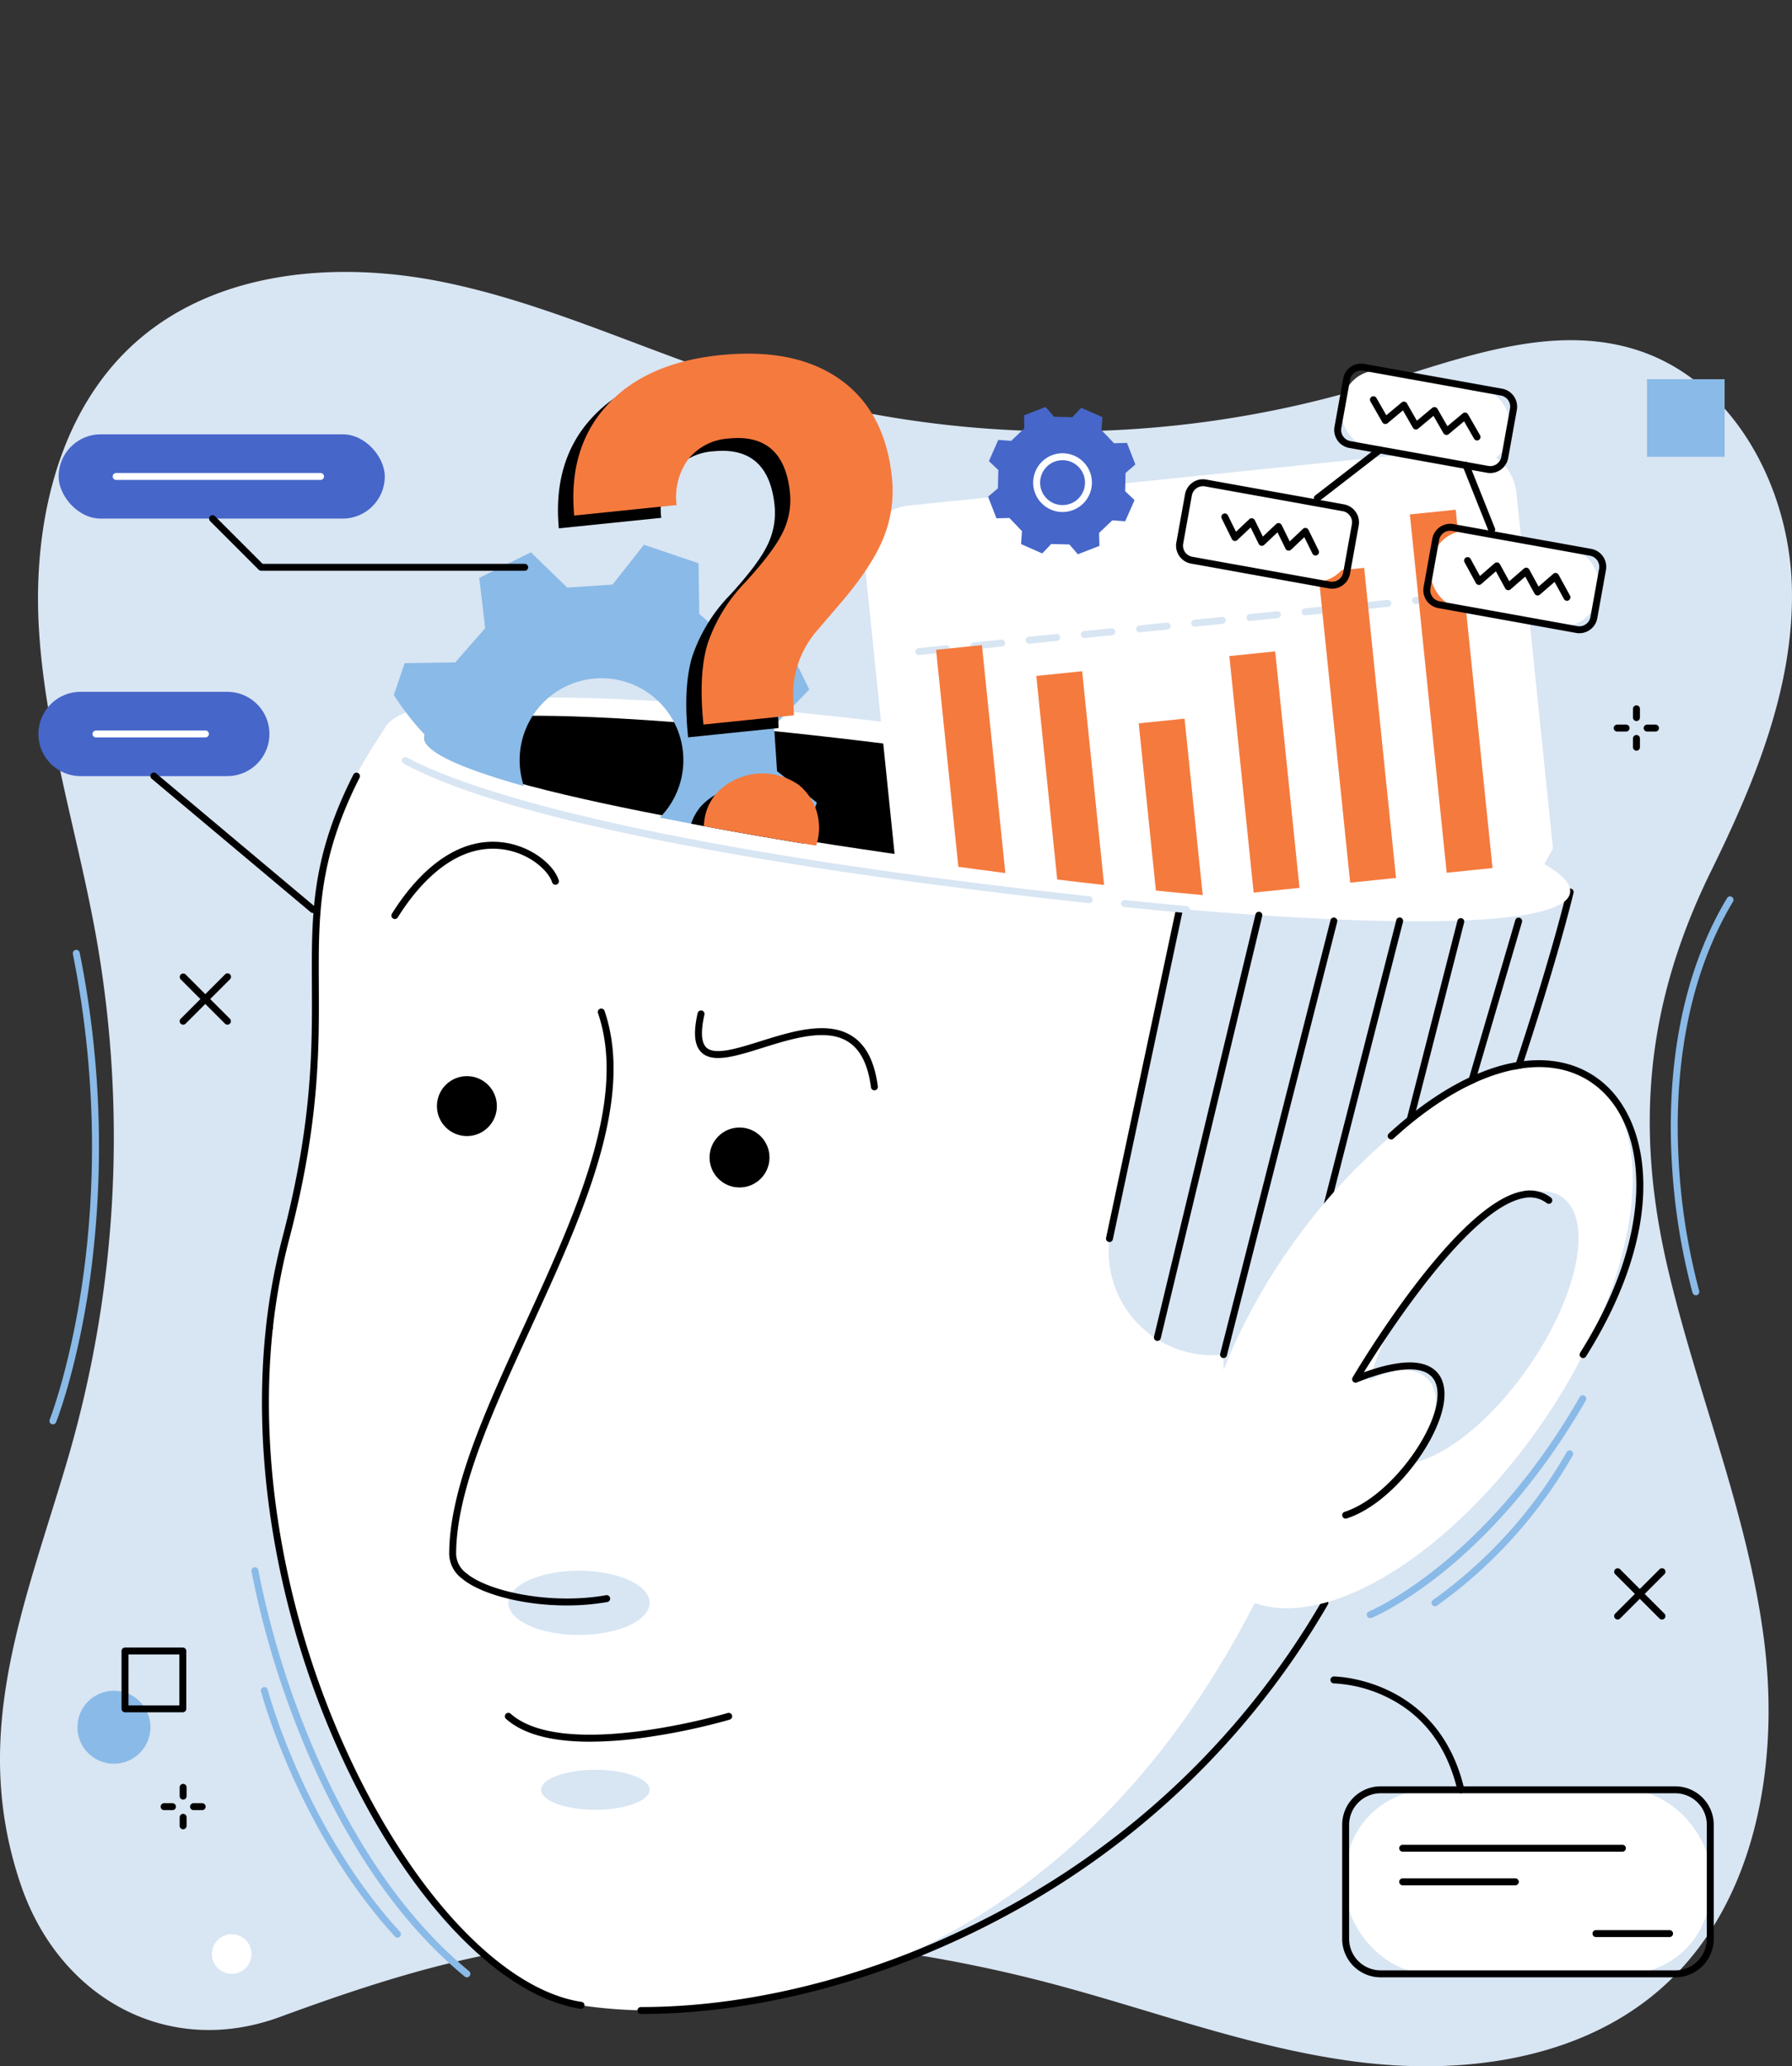 <svg xmlns="http://www.w3.org/2000/svg" xmlns:xlink="http://www.w3.org/1999/xlink" width="321.207" height="370.34" viewBox="0 0 321.207 370.34">
  <rect x="0" y="0" width="321.207" height="370.34" fill="#333333" stroke="none"/>
  <defs>
    <clipPath id="clip-path">
      <path id="Trazado_104120" data-name="Trazado 104120" d="M358.8,131.713C318.777,89.27,367.978-10.639,469.721.924c111.971,12.726,140.216,67.259,86.995,158.768C549.813,171.561,353.41,145.13,358.8,131.713Z" transform="translate(-344.891 0)" fill="none"/>
    </clipPath>
  </defs>
  <g id="Grupo_84053" data-name="Grupo 84053" transform="translate(-194.664 0)">
    <g id="Grupo_83304" data-name="Grupo 83304" transform="translate(194.664 48.738)">
      <path id="Trazado_104071" data-name="Trazado 104071" d="M328.841,416.164q-10.339-.446-20.69-.059c-23.426.875-41.764,6.351-63.316,14.264-20.214,7.423-39.5-3.481-46.39-23.542-9.323-27.16.581-50.048,8.311-76.291a205.429,205.429,0,0,0,5.124-93.869c-3.3-18.391-9.121-36.4-10.238-55.052s3.337-38.872,17.263-51.329c14.455-12.93,36.008-14.734,55.018-10.9s36.67,12.492,55.181,18.279a189.765,189.765,0,0,0,110.492.6c15.989-4.809,32.914-11.8,48.77-6.568,16.989,5.6,26.972,24.322,27.478,42.2s-6.59,35.055-14.483,51.109c-11.539,23.47-13.751,45.622-7.744,71.22,5.217,22.234,14.24,43.607,17.2,66.253s-1.434,48.062-18.688,63.025c-14.433,12.518-35.15,15.318-54.1,12.918s-36.989-9.34-55.47-14.185A255.265,255.265,0,0,0,328.841,416.164Z" transform="translate(-194.664 -117.607)" fill="#d8e5f3"/>
    </g>
    <g id="Grupo_83331" data-name="Grupo 83331" transform="translate(203.527 67.965)">
      <g id="Grupo_83305" data-name="Grupo 83305" transform="translate(5.015 235.065)">
        <circle id="Elipse_4123" data-name="Elipse 4123" cx="6.542" cy="6.542" r="6.542" fill="#8abae7"/>
      </g>
      <g id="Grupo_83306" data-name="Grupo 83306" transform="translate(36.207 212.93)">
        <path id="Trazado_104072" data-name="Trazado 104072" d="M342.04,751.311a.615.615,0,0,1-.394-.142c-15.536-12.774-25.1-31.846-30.387-45.6a159.118,159.118,0,0,1-7.829-27.035.621.621,0,1,1,1.225-.209,157.834,157.834,0,0,0,7.774,26.823c5.233,13.6,14.687,32.46,30.006,45.057a.621.621,0,0,1-.4,1.1Z" transform="translate(-303.42 -677.812)" fill="#8abae7"/>
      </g>
      <g id="Grupo_83307" data-name="Grupo 83307" transform="translate(37.913 234.443)">
        <path id="Trazado_104073" data-name="Trazado 104073" d="M332.013,774.6a.617.617,0,0,1-.459-.2c-17.338-18.963-23.933-43.647-24-43.894a.622.622,0,1,1,1.2-.315c.064.245,6.587,24.641,23.712,43.371a.622.622,0,0,1-.459,1.041Z" transform="translate(-307.537 -729.723)" fill="#8abae7"/>
      </g>
      <g id="Grupo_83308" data-name="Grupo 83308" transform="translate(236.129 182.084)">
        <path id="Trazado_104074" data-name="Trazado 104074" d="M786.46,643.354a.622.622,0,0,1-.233-1.2c.2-.083,20.675-8.648,37.8-38.464a.622.622,0,0,1,1.078.619c-9.064,15.778-19.006,25.531-25.75,30.934-7.333,5.874-12.451,7.977-12.665,8.063A.619.619,0,0,1,786.46,643.354Z" transform="translate(-785.839 -603.38)" fill="#8abae7"/>
      </g>
      <g id="Grupo_83309" data-name="Grupo 83309" transform="translate(247.735 191.996)">
        <path id="Trazado_104075" data-name="Trazado 104075" d="M814.467,655.23a.621.621,0,0,1-.337-1.144,83.692,83.692,0,0,0,23.93-26.477.622.622,0,1,1,1.079.618,84.987,84.987,0,0,1-24.335,26.9A.62.62,0,0,1,814.467,655.23Z" transform="translate(-813.845 -627.297)" fill="#8abae7"/>
      </g>
      <g id="Grupo_83310" data-name="Grupo 83310" transform="translate(0 102.253)">
        <path id="Trazado_104076" data-name="Trazado 104076" d="M216.672,495.808a.614.614,0,0,1-.231-.045.622.622,0,0,1-.346-.808c.139-.347,13.767-35.212,4.151-83.467a.622.622,0,0,1,1.219-.243,176.213,176.213,0,0,1,1.576,60.507c-2.252,14.728-5.757,23.578-5.792,23.666A.623.623,0,0,1,216.672,495.808Z" transform="translate(-216.051 -410.745)" fill="#8abae7"/>
      </g>
      <g id="Grupo_83311" data-name="Grupo 83311" transform="translate(290.622 92.67)">
        <path id="Trazado_104077" data-name="Trazado 104077" d="M921.824,459.131a.622.622,0,0,1-.6-.444,114.6,114.6,0,0,1-3.742-23.965c-.668-12.673.515-31.08,9.945-46.8a.622.622,0,0,1,1.066.639c-9.269,15.451-10.429,33.6-9.77,46.1a113.225,113.225,0,0,0,3.692,23.675.622.622,0,0,1-.6.8Z" transform="translate(-917.332 -387.619)" fill="#8abae7"/>
      </g>
      <g id="Grupo_83314" data-name="Grupo 83314" transform="translate(280.47 213.117)">
        <g id="Grupo_83312" data-name="Grupo 83312">
          <path id="Trazado_104078" data-name="Trazado 104078" d="M901.4,687.448a.621.621,0,0,1-.44-.182l-7.941-7.942a.621.621,0,0,1,.879-.879l7.942,7.942a.622.622,0,0,1-.44,1.061Z" transform="translate(-892.836 -678.262)"/>
        </g>
        <g id="Grupo_83313" data-name="Grupo 83313">
          <path id="Trazado_104079" data-name="Trazado 104079" d="M893.457,687.448a.622.622,0,0,1-.439-1.061l7.941-7.942a.622.622,0,1,1,.88.879l-7.942,7.942A.62.62,0,0,1,893.457,687.448Z" transform="translate(-892.836 -678.262)"/>
        </g>
      </g>
      <g id="Grupo_83317" data-name="Grupo 83317" transform="translate(23.344 106.503)">
        <g id="Grupo_83315" data-name="Grupo 83315">
          <path id="Trazado_104080" data-name="Trazado 104080" d="M280.944,430.183A.62.62,0,0,1,280.5,430l-7.942-7.942a.622.622,0,0,1,.879-.879l7.942,7.942a.621.621,0,0,1-.44,1.061Z" transform="translate(-272.38 -420.998)"/>
        </g>
        <g id="Grupo_83316" data-name="Grupo 83316">
          <path id="Trazado_104081" data-name="Trazado 104081" d="M273,430.183a.621.621,0,0,1-.44-1.061l7.942-7.942a.622.622,0,1,1,.879.879L273.442,430A.619.619,0,0,1,273,430.183Z" transform="translate(-272.38 -420.998)"/>
        </g>
      </g>
      <g id="Grupo_83322" data-name="Grupo 83322" transform="translate(280.414 58.476)">
        <g id="Grupo_83318" data-name="Grupo 83318" transform="translate(3.431)">
          <path id="Trazado_104082" data-name="Trazado 104082" d="M901.6,307.9a.621.621,0,0,1-.621-.622V305.73a.622.622,0,1,1,1.243,0v1.545A.621.621,0,0,1,901.6,307.9Z" transform="translate(-900.981 -305.108)"/>
        </g>
        <g id="Grupo_83319" data-name="Grupo 83319" transform="translate(3.431 5.318)">
          <path id="Trazado_104083" data-name="Trazado 104083" d="M901.6,320.729a.621.621,0,0,1-.621-.622v-1.545a.622.622,0,1,1,1.243,0v1.545A.621.621,0,0,1,901.6,320.729Z" transform="translate(-900.981 -317.941)"/>
        </g>
        <g id="Grupo_83320" data-name="Grupo 83320" transform="translate(5.318 3.432)">
          <path id="Trazado_104084" data-name="Trazado 104084" d="M907.7,314.632h-1.545a.622.622,0,0,1,0-1.243H907.7a.622.622,0,0,1,0,1.243Z" transform="translate(-905.534 -313.389)"/>
        </g>
        <g id="Grupo_83321" data-name="Grupo 83321" transform="translate(0 3.432)">
          <path id="Trazado_104085" data-name="Trazado 104085" d="M894.867,314.632h-1.545a.622.622,0,1,1,0-1.243h1.545a.622.622,0,1,1,0,1.243Z" transform="translate(-892.701 -313.389)"/>
        </g>
      </g>
      <g id="Grupo_83327" data-name="Grupo 83327" transform="translate(19.913 251.79)">
        <g id="Grupo_83323" data-name="Grupo 83323" transform="translate(3.431)">
          <path id="Trazado_104086" data-name="Trazado 104086" d="M273,774.371a.621.621,0,0,1-.622-.622V772.2a.622.622,0,1,1,1.243,0v1.544A.622.622,0,0,1,273,774.371Z" transform="translate(-272.381 -771.583)"/>
        </g>
        <g id="Grupo_83324" data-name="Grupo 83324" transform="translate(3.431 5.318)">
          <path id="Trazado_104087" data-name="Trazado 104087" d="M273,787.2a.622.622,0,0,1-.622-.622v-1.545a.622.622,0,0,1,1.243,0v1.545A.622.622,0,0,1,273,787.2Z" transform="translate(-272.381 -784.416)"/>
        </g>
        <g id="Grupo_83325" data-name="Grupo 83325" transform="translate(5.318 3.431)">
          <path id="Trazado_104088" data-name="Trazado 104088" d="M279.1,781.106h-1.544a.622.622,0,1,1,0-1.243H279.1a.622.622,0,0,1,0,1.243Z" transform="translate(-276.934 -779.863)"/>
        </g>
        <g id="Grupo_83326" data-name="Grupo 83326" transform="translate(0 3.431)">
          <path id="Trazado_104089" data-name="Trazado 104089" d="M266.268,781.106h-1.545a.622.622,0,0,1,0-1.243h1.545a.622.622,0,0,1,0,1.243Z" transform="translate(-264.101 -779.863)"/>
        </g>
      </g>
      <g id="Grupo_83328" data-name="Grupo 83328" transform="translate(27.645 277.224)">
        <circle id="Elipse_4124" data-name="Elipse 4124" cx="3.555" cy="3.555" r="3.555" transform="translate(0 5.028) rotate(-45)" fill="#fff"/>
      </g>
      <g id="Grupo_83329" data-name="Grupo 83329" transform="translate(286.354)">
        <rect id="Rectángulo_24270" data-name="Rectángulo 24270" width="13.913" height="13.913" fill="#8abae7"/>
      </g>
      <g id="Grupo_83330" data-name="Grupo 83330" transform="translate(12.923 227.324)">
        <path id="Trazado_104090" data-name="Trazado 104090" d="M258.217,724.148h-10.36a.622.622,0,0,1-.622-.622v-10.36a.622.622,0,0,1,.622-.622h10.36a.622.622,0,0,1,.622.622v10.36A.622.622,0,0,1,258.217,724.148Zm-9.739-1.243H257.6v-9.117h-9.117Z" transform="translate(-247.235 -712.544)"/>
      </g>
    </g>
    <g id="Grupo_83396" data-name="Grupo 83396" transform="translate(241.621 0)">
      <g id="Grupo_83362" data-name="Grupo 83362" transform="translate(0 125.006)">
        <g id="Grupo_83332" data-name="Grupo 83332" transform="translate(124.003 22.354)">
          <path id="Trazado_104091" data-name="Trazado 104091" d="M688.2,463.388l29.477-95.29L607.2,355.584S608.113,489.929,688.2,463.388Z" transform="translate(-607.197 -355.584)" fill="#d8e5f3"/>
        </g>
        <g id="Grupo_83361" data-name="Grupo 83361">
          <g id="Grupo_83333" data-name="Grupo 83333" transform="translate(0.441 5.705)">
            <path id="Trazado_104092" data-name="Trazado 104092" d="M330.5,315.41c-23.024,34.28-4.718,43.6-17.652,91.328C296.727,466.216,335.1,539.509,365.8,544.114s91.855-5.628,125.623-82.374c-10.842-4.125-10.473-34.257-10.473-34.257h0A18.6,18.6,0,0,1,460.775,405.1l13.53-63.288Z" transform="translate(-309.037 -315.41)" fill="#fff"/>
          </g>
          <g id="Grupo_83334" data-name="Grupo 83334" transform="translate(151.288 37.388)">
            <path id="Trazado_104093" data-name="Trazado 104093" d="M673.659,452.08a.609.609,0,0,1-.13-.014.622.622,0,0,1-.479-.737l12.538-58.975a.622.622,0,1,1,1.216.259l-12.537,58.975A.622.622,0,0,1,673.659,452.08Z" transform="translate(-673.037 -391.862)"/>
          </g>
          <g id="Grupo_83335" data-name="Grupo 83335" transform="translate(44.156 156.511)">
            <ellipse id="Elipse_4125" data-name="Elipse 4125" cx="12.663" cy="5.756" rx="12.663" ry="5.756" fill="#d8e5f3"/>
          </g>
          <g id="Grupo_83336" data-name="Grupo 83336" transform="translate(222.204 34.246)">
            <path id="Trazado_104094" data-name="Trazado 104094" d="M844.782,423.9a.635.635,0,0,1-.2-.034.622.622,0,0,1-.387-.789c8.457-24.727,11.613-38.18,11.644-38.313a.621.621,0,1,1,1.211.281c-.031.133-3.2,13.638-11.678,38.434A.622.622,0,0,1,844.782,423.9Z" transform="translate(-844.16 -384.281)"/>
          </g>
          <g id="Grupo_83337" data-name="Grupo 83337" transform="translate(67.326 161.645)">
            <path id="Trazado_104095" data-name="Trazado 104095" d="M471.055,766.015a.622.622,0,1,1,0-1.243c20.828,0,43.728-6.135,64.481-17.275a145.6,145.6,0,0,0,57.554-55.485.621.621,0,1,1,1.077.62,146.838,146.838,0,0,1-58.042,55.96C515.193,759.828,492.084,766.015,471.055,766.015Z" transform="translate(-470.433 -691.7)"/>
          </g>
          <g id="Grupo_83338" data-name="Grupo 83338" transform="translate(0 112.336)">
            <path id="Trazado_104096" data-name="Trazado 104096" d="M365.177,695.409a.629.629,0,0,1-.093-.007c-13.788-2.068-29.571-18.04-41.189-41.682-12.473-25.382-18.016-54.706-15.206-80.451a.622.622,0,0,1,1.236.135c-2.785,25.517,2.713,54.591,15.085,79.767,11.441,23.282,26.867,38.993,40.258,41a.622.622,0,0,1-.092,1.236Z" transform="translate(-307.973 -572.715)"/>
          </g>
          <g id="Grupo_83339" data-name="Grupo 83339" transform="translate(0.712 13.473)">
            <path id="Trazado_104097" data-name="Trazado 104097" d="M310.313,434.261a.638.638,0,0,1-.068,0,.621.621,0,0,1-.551-.685,110.542,110.542,0,0,1,2.931-16.015c5.417-20.646,5.352-33.758,5.3-45.326-.062-12.756-.112-22.831,7.44-37.735a.621.621,0,1,1,1.109.561c-7.415,14.636-7.367,24.579-7.305,37.167.058,11.645.122,24.843-5.336,45.647a109.384,109.384,0,0,0-2.9,15.835A.622.622,0,0,1,310.313,434.261Z" transform="translate(-309.691 -334.155)"/>
          </g>
          <g id="Grupo_83340" data-name="Grupo 83340" transform="translate(33.557 55.714)">
            <path id="Trazado_104098" data-name="Trazado 104098" d="M409.984,543.107c-8,0-15.5-2.109-18.716-4.8a5.658,5.658,0,0,1-2.32-4.364c0-11.68,6.549-25.958,13.484-41.073,9.107-19.853,18.525-40.382,13.177-55.958a.622.622,0,0,1,1.176-.4c5.51,16.046-4.013,36.8-13.222,56.88-6.876,14.989-13.371,29.147-13.371,40.555a4.482,4.482,0,0,0,1.875,3.411c3.9,3.265,15.136,5.673,25.023,3.908a.622.622,0,0,1,.218,1.224A41.843,41.843,0,0,1,409.984,543.107Z" transform="translate(-388.948 -436.083)"/>
          </g>
          <g id="Grupo_83341" data-name="Grupo 83341" transform="translate(23.197 25.863)">
            <path id="Trazado_104099" data-name="Trazado 104099" d="M364.568,377.9a.622.622,0,0,1-.527-.95c3.307-5.31,10.3-14.031,19.963-12.776,5.052.656,9.093,4.031,9.939,6.782a.622.622,0,0,1-1.189.366c-.639-2.077-4.091-5.288-8.911-5.915-8.974-1.164-15.6,7.143-18.747,12.2A.622.622,0,0,1,364.568,377.9Z" transform="translate(-363.947 -364.053)"/>
          </g>
          <g id="Grupo_83342" data-name="Grupo 83342" transform="translate(77.62 56.12)">
            <path id="Trazado_104100" data-name="Trazado 104100" d="M527.426,451.352a.622.622,0,0,1-.616-.54c-.538-4.077-1.873-6.743-4.08-8.152-3.914-2.5-10.008-.592-15.386,1.091-4.724,1.479-8.8,2.755-10.857.867-1.318-1.213-1.557-3.459-.75-7.069a.622.622,0,1,1,1.213.271c-.681,3.046-.554,5.026.378,5.883,1.525,1.4,5.469.168,9.644-1.139,5.636-1.763,12.024-3.762,16.426-.951,2.535,1.618,4.055,4.574,4.644,9.037a.622.622,0,0,1-.535.7A.606.606,0,0,1,527.426,451.352Z" transform="translate(-495.272 -437.062)"/>
          </g>
          <g id="Grupo_83343" data-name="Grupo 83343" transform="translate(80.227 77.079)">
            <circle id="Elipse_4126" data-name="Elipse 4126" cx="5.372" cy="5.372" r="5.372"/>
          </g>
          <g id="Grupo_83344" data-name="Grupo 83344" transform="translate(31.361 67.869)">
            <circle id="Elipse_4127" data-name="Elipse 4127" cx="5.372" cy="5.372" r="5.372"/>
          </g>
          <g id="Grupo_83345" data-name="Grupo 83345" transform="translate(21.703)">
            <path id="Trazado_104101" data-name="Trazado 104101" d="M360.539,307.348c7.684-18.444,213.866,12.279,212.587,29.163S352.864,325.767,360.539,307.348Z" transform="translate(-360.342 -301.643)" fill="#fff"/>
          </g>
          <g id="Grupo_83346" data-name="Grupo 83346" transform="translate(29.101 3.275)">
            <path id="Trazado_104102" data-name="Trazado 104102" d="M378.3,312.978c5.5-13.2,198.828,15.068,197.913,27.15S372.813,326.159,378.3,312.978Z" transform="translate(-378.195 -309.545)"/>
          </g>
          <g id="Grupo_83347" data-name="Grupo 83347" transform="translate(43.535 181.983)">
            <path id="Trazado_104103" data-name="Trazado 104103" d="M428.263,745.95c-6.917,0-11.954-1.366-15.03-4.088a.621.621,0,1,1,.823-.931c9.6,8.5,38.643-.043,38.935-.13a.622.622,0,0,1,.356,1.191,114.6,114.6,0,0,1-16.12,3.331A71.272,71.272,0,0,1,428.263,745.95Z" transform="translate(-413.023 -740.775)"/>
          </g>
          <g id="Grupo_83348" data-name="Grupo 83348" transform="translate(50.04 192.198)">
            <ellipse id="Elipse_4128" data-name="Elipse 4128" cx="9.721" cy="3.581" rx="9.721" ry="3.581" fill="#d8e5f3"/>
          </g>
          <g id="Grupo_83349" data-name="Grupo 83349" transform="translate(159.875 38.393)">
            <path id="Trazado_104104" data-name="Trazado 104104" d="M694.38,471.224a.612.612,0,0,1-.146-.017.622.622,0,0,1-.459-.749l18.192-75.695a.622.622,0,0,1,1.209.291l-18.192,75.694A.622.622,0,0,1,694.38,471.224Z" transform="translate(-693.757 -394.287)"/>
          </g>
          <g id="Grupo_83350" data-name="Grupo 83350" transform="translate(171.731 39.499)">
            <path id="Trazado_104105" data-name="Trazado 104105" d="M722.988,475.856a.621.621,0,0,1-.6-.775l19.761-77.656a.622.622,0,1,1,1.2.307l-19.761,77.656A.621.621,0,0,1,722.988,475.856Z" transform="translate(-722.365 -396.956)"/>
          </g>
          <g id="Grupo_83351" data-name="Grupo 83351" transform="translate(186.708 39.49)">
            <path id="Trazado_104106" data-name="Trazado 104106" d="M759.129,463.029a.622.622,0,0,1-.6-.776L775.109,397.4a.622.622,0,1,1,1.2.308L759.73,462.562A.622.622,0,0,1,759.129,463.029Z" transform="translate(-758.506 -396.934)"/>
          </g>
          <g id="Grupo_83352" data-name="Grupo 83352" transform="translate(197.694 39.499)">
            <path id="Trazado_104107" data-name="Trazado 104107" d="M785.637,463.042a.628.628,0,0,1-.155-.019.622.622,0,0,1-.448-.756l16.581-64.842a.622.622,0,0,1,1.2.308l-16.58,64.842A.622.622,0,0,1,785.637,463.042Z" transform="translate(-785.015 -396.956)"/>
          </g>
          <g id="Grupo_83353" data-name="Grupo 83353" transform="translate(205.609 39.49)">
            <path id="Trazado_104108" data-name="Trazado 104108" d="M804.737,463.029a.629.629,0,0,1-.175-.025.621.621,0,0,1-.421-.771l19.01-64.851a.622.622,0,1,1,1.193.349l-19.01,64.851A.622.622,0,0,1,804.737,463.029Z" transform="translate(-804.115 -396.935)"/>
          </g>
          <g id="Grupo_83354" data-name="Grupo 83354" transform="translate(152.082 53.081)">
            <ellipse id="Elipse_4129" data-name="Elipse 4129" cx="55.919" cy="27.525" rx="55.919" ry="27.525" transform="translate(0 91.846) rotate(-55.209)" fill="#fff"/>
          </g>
          <g id="Grupo_83355" data-name="Grupo 83355" transform="translate(190.287 82.451)">
            <ellipse id="Elipse_4130" data-name="Elipse 4130" cx="28.514" cy="12.425" rx="28.514" ry="12.425" transform="matrix(0.571, -0.821, 0.821, 0.571, 0, 46.834)" fill="#d8e5f3"/>
          </g>
          <g id="Grupo_83356" data-name="Grupo 83356" transform="translate(182.654 116.336)">
            <ellipse id="Elipse_4131" data-name="Elipse 4131" cx="14.487" cy="8.144" rx="14.487" ry="8.144" transform="translate(0 20.488) rotate(-45)" fill="#fff"/>
          </g>
          <g id="Grupo_83357" data-name="Grupo 83357" transform="translate(193.623 88.377)">
            <path id="Trazado_104109" data-name="Trazado 104109" d="M775.813,573.7a.622.622,0,0,1-.191-1.213c7.357-2.382,15.21-12.587,16.479-19.271.32-1.687.378-3.964-1.164-5.233-1.474-1.212-4.945-1.971-13.109,1.305a.621.621,0,0,1-.767-.892c.746-1.267,18.425-31.038,30.365-33.351a6.2,6.2,0,0,1,5.17,1.11.622.622,0,1,1-.758.986,4.942,4.942,0,0,0-4.175-.875c-9.9,1.917-24.738,24.978-28.592,31.216,6.091-2.2,10.345-2.36,12.655-.458,1.593,1.31,2.145,3.532,1.6,6.424C791.984,560.5,783.96,571.1,776,573.671A.621.621,0,0,1,775.813,573.7Z" transform="translate(-775.192 -514.901)"/>
          </g>
          <g id="Grupo_83358" data-name="Grupo 83358" transform="translate(201.777 65.014)">
            <path id="Trazado_104110" data-name="Trazado 104110" d="M829.894,511.91a.622.622,0,0,1-.526-.953c6.317-10.044,9.794-20.081,10.055-29.022.235-8.055-2.191-14.624-6.832-18.5-8.608-7.185-22.663-3.68-36.681,9.146a.622.622,0,0,1-.84-.917c7.478-6.842,15.081-11.206,21.987-12.621,6.415-1.314,12.061-.126,16.33,3.438,8.822,7.365,11.656,25.882-2.968,49.137A.621.621,0,0,1,829.894,511.91Z" transform="translate(-794.869 -458.525)"/>
          </g>
          <g id="Grupo_83359" data-name="Grupo 83359" transform="translate(153.965 36.302)">
            <path id="Trazado_104111" data-name="Trazado 104111" d="M691.241,391.571l-.055,0c-.042,0-4.259-.376-11.132-1.087a.622.622,0,0,1,.128-1.237c6.863.711,11.072,1.082,11.113,1.086a.622.622,0,0,1-.054,1.241Z" transform="translate(-679.496 -389.241)" fill="#d8e5f3"/>
          </g>
          <g id="Grupo_83360" data-name="Grupo 83360" transform="translate(25.074 10.676)">
            <path id="Trazado_104112" data-name="Trazado 104112" d="M491.667,353.6a.63.63,0,0,1-.068,0c-35.892-3.913-99.572-12.365-122.8-25.025a.622.622,0,1,1,.6-1.091c7.96,4.339,35.817,15.451,122.336,24.881a.622.622,0,0,1-.067,1.24Z" transform="translate(-368.478 -327.406)" fill="#d8e5f3"/>
          </g>
        </g>
      </g>
      <g id="Grupo_83380" data-name="Grupo 83380" transform="translate(15.3 0)">
        <g id="Grupo_83379" data-name="Grupo 83379" clip-path="url(#clip-path)">
          <g id="Grupo_83372" data-name="Grupo 83372" transform="translate(92.633 80.369)">
            <g id="Grupo_83363" data-name="Grupo 83363">
              <path id="Trazado_104113" data-name="Trazado 104113" d="M684.39,279.622,585.2,289.815a8.891,8.891,0,0,1-9.754-7.936l-6.983-67.952a8.891,8.891,0,0,1,7.936-9.754l99.188-10.193a8.892,8.892,0,0,1,9.754,7.936l6.983,67.951A8.892,8.892,0,0,1,684.39,279.622Z" transform="translate(-568.417 -193.933)" fill="#fff"/>
            </g>
            <g id="Grupo_83364" data-name="Grupo 83364" transform="translate(9.168 25.117)">
              <path id="Trazado_104114" data-name="Trazado 104114" d="M591.16,266.46a.622.622,0,0,1-.063-1.24l4.947-.509a.622.622,0,0,1,.127,1.237l-4.947.508A.568.568,0,0,1,591.16,266.46Zm9.894-1.017a.622.622,0,0,1-.062-1.24l4.947-.508a.622.622,0,1,1,.127,1.237l-4.947.509C601.1,265.443,601.075,265.444,601.053,265.444Zm9.894-1.017a.622.622,0,0,1-.063-1.24l4.947-.509a.622.622,0,0,1,.127,1.237l-4.947.508A.559.559,0,0,1,610.948,264.427Zm9.894-1.017a.622.622,0,0,1-.063-1.24l4.947-.508a.622.622,0,0,1,.127,1.237l-4.947.509C620.884,263.409,620.863,263.41,620.841,263.41Zm9.894-1.017a.622.622,0,0,1-.063-1.24l4.947-.508a.622.622,0,0,1,.127,1.237l-4.947.508A.57.57,0,0,1,630.735,262.393Zm9.894-1.017a.622.622,0,0,1-.062-1.24l4.947-.508a.622.622,0,0,1,.127,1.237l-4.947.508C640.672,261.375,640.65,261.377,640.629,261.377Zm9.894-1.017a.622.622,0,0,1-.063-1.24l4.947-.509a.622.622,0,0,1,.127,1.237l-4.947.508A.57.57,0,0,1,650.523,260.36Zm9.894-1.017a.622.622,0,0,1-.063-1.24l4.948-.509a.622.622,0,0,1,.127,1.237l-4.947.508A.572.572,0,0,1,660.417,259.343Zm9.894-1.017a.622.622,0,0,1-.063-1.24l4.947-.509a.622.622,0,0,1,.127,1.237l-4.947.508A.559.559,0,0,1,670.311,258.326Zm9.894-1.017a.622.622,0,0,1-.063-1.24l4.947-.509a.622.622,0,0,1,.127,1.237l-4.947.508C680.247,257.308,680.225,257.31,680.2,257.31Zm9.894-1.017a.622.622,0,0,1-.063-1.24l4.947-.509a.622.622,0,1,1,.127,1.237l-4.947.508A.561.561,0,0,1,690.1,256.293Z" transform="translate(-590.539 -254.541)" fill="#d8e5f3"/>
            </g>
            <g id="Grupo_83371" data-name="Grupo 83371" transform="translate(12.896 10.987)">
              <g id="Grupo_83365" data-name="Grupo 83365" transform="translate(0 24.264)">
                <rect id="Rectángulo_24271" data-name="Rectángulo 24271" width="8.261" height="49.104" transform="translate(0 0.845) rotate(-5.867)" fill="#f57a3e"/>
              </g>
              <g id="Grupo_83366" data-name="Grupo 83366" transform="translate(17.965 28.945)">
                <rect id="Rectángulo_24272" data-name="Rectángulo 24272" width="8.261" height="42.611" transform="translate(0 0.845) rotate(-5.867)" fill="#f57a3e"/>
              </g>
              <g id="Grupo_83367" data-name="Grupo 83367" transform="translate(36.323 37.444)">
                <rect id="Rectángulo_24273" data-name="Rectángulo 24273" width="8.261" height="32.279" transform="translate(0 0.845) rotate(-5.867)" fill="#f57a3e"/>
              </g>
              <g id="Grupo_83368" data-name="Grupo 83368" transform="translate(52.568 25.389)">
                <rect id="Rectángulo_24274" data-name="Rectángulo 24274" width="8.261" height="42.611" transform="translate(0 0.845) rotate(-5.867)" fill="#f57a3e"/>
              </g>
              <g id="Grupo_83369" data-name="Grupo 83369" transform="translate(68.513 10.418)">
                <rect id="Rectángulo_24275" data-name="Rectángulo 24275" width="8.261" height="55.873" transform="translate(0 0.845) rotate(-5.867)" fill="#f57a3e"/>
              </g>
              <g id="Grupo_83370" data-name="Grupo 83370" transform="translate(84.926 0)">
                <rect id="Rectángulo_24276" data-name="Rectángulo 24276" width="8.261" height="64.559" transform="translate(0 0.845) rotate(-5.867)" fill="#f57a3e"/>
              </g>
            </g>
          </g>
          <g id="Grupo_83373" data-name="Grupo 83373" transform="translate(6.963 97.639)">
            <path id="Trazado_104115" data-name="Trazado 104115" d="M431.758,276.185c-.216-3.24-.325-4.877-.541-8.118l6.322-6.52-4.578-9.258-9.019,1.065L417.819,248l-.141-9.081-9.783-3.309-5.624,7.131-8.118.541-6.521-6.321-9.257,4.578,1.065,9.019-5.358,6.123-9.081.141-3.309,9.783,7.131,5.624c.216,3.24.325,4.877.541,8.118l-6.322,6.521,4.578,9.257,9.019-1.065,6.123,5.358.14,9.081,9.783,3.309,5.624-7.131,8.118-.541,6.521,6.321,9.257-4.578-1.065-9.019,5.358-6.123,9.081-.141,3.309-9.783Zm-31.467,12.694A14.674,14.674,0,1,1,414.964,274.2,14.674,14.674,0,0,1,400.291,288.878Z" transform="translate(-361.693 -235.607)" fill="#8abae7"/>
          </g>
          <g id="Grupo_83374" data-name="Grupo 83374" transform="translate(37.757 65.677)">
            <path id="Trazado_104116" data-name="Trazado 104116" d="M459.328,224.959q-.912-8.872.7-14.355a29.139,29.139,0,0,1,6.818-11.172q5.206-5.69,6.776-9.088a13.11,13.11,0,0,0,1.205-6.95q-1.1-10.717-10.979-9.7a10.054,10.054,0,0,0-7.206,3.659,11.4,11.4,0,0,0-2.126,8.266L436.155,187.5q-1.118-12.117,5.872-19.753t20.286-9q13.422-1.379,21.5,4.356t9.293,17.587a22.464,22.464,0,0,1-1.36,10.419q-1.916,5.032-7.33,11.481L479.787,208a17.476,17.476,0,0,0-4.394,11.4l.144,3.892Zm.158,19.6a9.262,9.262,0,0,1,2.164-7.27,11.341,11.341,0,0,1,14.753-1.516,9.895,9.895,0,0,1,1.487,13.846,11.616,11.616,0,0,1-14.879,1.529A9.188,9.188,0,0,1,459.486,244.555Z" transform="translate(-436.001 -158.481)"/>
          </g>
          <g id="Grupo_83375" data-name="Grupo 83375" transform="translate(40.511 63.382)">
            <path id="Trazado_104117" data-name="Trazado 104117" d="M465.973,219.422q-.913-8.872.7-14.354a29.135,29.135,0,0,1,6.818-11.172q5.205-5.69,6.776-9.088a13.112,13.112,0,0,0,1.205-6.951q-1.1-10.717-10.979-9.7a10.055,10.055,0,0,0-7.206,3.66,11.4,11.4,0,0,0-2.126,8.266L442.8,181.966q-1.118-12.118,5.872-19.753t20.286-9q13.422-1.379,21.5,4.356t9.293,17.587a22.461,22.461,0,0,1-1.36,10.419q-1.916,5.032-7.33,11.481l-4.627,5.408a17.477,17.477,0,0,0-4.394,11.4l.144,3.893Zm.158,19.6a9.263,9.263,0,0,1,2.164-7.27,11.341,11.341,0,0,1,14.753-1.516,9.9,9.9,0,0,1,1.486,13.846,11.615,11.615,0,0,1-14.879,1.529A9.188,9.188,0,0,1,466.131,239.018Z" transform="translate(-442.646 -152.944)" fill="#f57a3e"/>
          </g>
          <g id="Grupo_83378" data-name="Grupo 83378" transform="translate(114.863 72.938)">
            <g id="Grupo_83376" data-name="Grupo 83376">
              <path id="Trazado_104118" data-name="Trazado 104118" d="M648.45,186.316l-1.759,1.515c-.03,1.3-.045,1.964-.076,3.269l1.686,1.6-1.678,3.8-2.314-.173-2.365,2.258.064,2.32-3.871,1.5-1.514-1.758-3.269-.076-1.6,1.686-3.8-1.678.172-2.314-2.258-2.366-2.32.064-1.5-3.871,1.758-1.515c.031-1.3.046-1.964.077-3.269l-1.686-1.6,1.678-3.8,2.314.172,2.365-2.257-.064-2.32,3.871-1.5,1.514,1.759,3.269.076,1.595-1.686,3.8,1.678-.172,2.314,2.257,2.365,2.32-.064Z" transform="translate(-622.059 -176.003)" fill="#4666c9"/>
            </g>
            <g id="Grupo_83377" data-name="Grupo 83377" transform="translate(8.07 8.3)">
              <path id="Trazado_104119" data-name="Trazado 104119" d="M646.8,206.562a5.265,5.265,0,1,1,5.265-5.265A5.271,5.271,0,0,1,646.8,206.562Zm0-9.287a4.022,4.022,0,1,0,4.022,4.021A4.026,4.026,0,0,0,646.8,197.275Z" transform="translate(-641.532 -196.032)" fill="#fff"/>
            </g>
          </g>
        </g>
      </g>
      <g id="Grupo_83395" data-name="Grupo 83395" transform="translate(163.847 65.17)">
        <g id="Grupo_83381" data-name="Grupo 83381" transform="translate(0 20.73)">
          <rect id="Rectángulo_24277" data-name="Rectángulo 24277" width="30.381" height="14.06" rx="6.381" transform="translate(2.687 0.196) rotate(10.207)" fill="#fff"/>
          <path id="Trazado_104121" data-name="Trazado 104121" d="M731.311,226.893a3.306,3.306,0,0,1-.586-.053l-24.695-4.447a3.265,3.265,0,0,1-2.636-3.793l1.555-8.632a3.268,3.268,0,0,1,3.793-2.636l24.7,4.447a3.27,3.27,0,0,1,2.636,3.793l-1.554,8.632a3.269,3.269,0,0,1-3.208,2.688Zm-23.151-18.369a2.024,2.024,0,0,0-1.987,1.665l-1.554,8.632a2.025,2.025,0,0,0,1.632,2.349l24.7,4.447h0a2.023,2.023,0,0,0,2.349-1.632l1.555-8.632A2.026,2.026,0,0,0,733.217,213l-24.7-4.447A2.071,2.071,0,0,0,708.159,208.523Z" transform="translate(-703.342 -207.28)"/>
        </g>
        <g id="Grupo_83382" data-name="Grupo 83382" transform="translate(44.32 28.711)">
          <rect id="Rectángulo_24278" data-name="Rectángulo 24278" width="30.381" height="14.06" rx="6.381" transform="translate(2.687 0.195) rotate(10.207)" fill="#fff"/>
          <path id="Trazado_104122" data-name="Trazado 104122" d="M838.258,246.15a3.3,3.3,0,0,1-.586-.053l-24.695-4.447a3.265,3.265,0,0,1-2.636-3.793l1.554-8.633a3.269,3.269,0,0,1,3.793-2.635l24.7,4.446a3.27,3.27,0,0,1,2.636,3.793l-1.554,8.632a3.268,3.268,0,0,1-3.207,2.688ZM815.11,227.781a2.026,2.026,0,0,0-1.99,1.665l-1.555,8.632a2.023,2.023,0,0,0,1.633,2.349l24.695,4.447h0a2.023,2.023,0,0,0,2.349-1.632l1.554-8.632a2.026,2.026,0,0,0-1.632-2.35l-24.695-4.446A2.045,2.045,0,0,0,815.11,227.781Z" transform="translate(-810.289 -226.538)"/>
        </g>
        <g id="Grupo_83383" data-name="Grupo 83383" transform="translate(28.347)">
          <rect id="Rectángulo_24279" data-name="Rectángulo 24279" width="30.381" height="14.06" rx="6.381" transform="translate(2.687 0.196) rotate(10.207)" fill="#fff"/>
          <path id="Trazado_104123" data-name="Trazado 104123" d="M799.712,176.87a3.3,3.3,0,0,1-.586-.052l-24.695-4.447a3.27,3.27,0,0,1-2.636-3.793l1.555-8.632a3.267,3.267,0,0,1,3.793-2.636l24.7,4.447a3.27,3.27,0,0,1,2.636,3.793l-1.555,8.632a3.268,3.268,0,0,1-3.208,2.688ZM776.56,158.5a2.025,2.025,0,0,0-1.987,1.665l-1.555,8.632a2.026,2.026,0,0,0,1.633,2.349l24.7,4.447a2.024,2.024,0,0,0,2.349-1.632l1.554-8.632a2.025,2.025,0,0,0-1.633-2.349l-24.695-4.447A2.07,2.07,0,0,0,776.56,158.5Z" transform="translate(-771.743 -157.257)"/>
        </g>
        <g id="Grupo_83384" data-name="Grupo 83384" transform="translate(24.697 14.846)">
          <path id="Trazado_104124" data-name="Trazado 104124" d="M764.436,203.239l11.192-8.657Z" transform="translate(-763.814 -193.96)" fill="#fff"/>
          <path id="Trazado_104125" data-name="Trazado 104125" d="M763.558,202.982a.622.622,0,0,1-.381-1.113l11.192-8.657a.622.622,0,0,1,.761.984l-11.192,8.657A.617.617,0,0,1,763.558,202.982Z" transform="translate(-762.936 -193.082)"/>
        </g>
        <g id="Grupo_83385" data-name="Grupo 83385" transform="translate(51.369 17.633)">
          <path id="Trazado_104126" data-name="Trazado 104126" d="M828.8,201.308l4.59,11.5Z" transform="translate(-828.175 -200.686)" fill="#fff"/>
          <path id="Trazado_104127" data-name="Trazado 104127" d="M832.509,212.55a.622.622,0,0,1-.578-.392l-4.59-11.5a.621.621,0,1,1,1.154-.461l4.59,11.5a.622.622,0,0,1-.577.852Z" transform="translate(-827.297 -199.807)"/>
        </g>
        <g id="Grupo_83388" data-name="Grupo 83388" transform="translate(34.742 5.812)">
          <g id="Grupo_83386" data-name="Grupo 83386" transform="translate(0.622 0.622)">
            <path id="Trazado_104128" data-name="Trazado 104128" d="M788.676,172.783l2.15,3.756,3.325-2.77,2.151,3.756,3.325-2.77,2.152,3.756,3.329-2.769,2.154,3.756Z" transform="translate(-788.676 -172.783)" fill="#fff"/>
          </g>
          <g id="Grupo_83387" data-name="Grupo 83387">
            <path id="Trazado_104129" data-name="Trazado 104129" d="M806.384,179.241a.621.621,0,0,1-.54-.312l-1.786-3.115-2.76,2.3a.618.618,0,0,1-.508.134.624.624,0,0,1-.43-.3l-1.784-3.114-2.755,2.3a.622.622,0,0,1-.937-.168l-1.783-3.114-2.756,2.3a.622.622,0,0,1-.937-.169l-2.15-3.756a.622.622,0,0,1,1.079-.617l1.782,3.113,2.756-2.3a.622.622,0,0,1,.937.169l1.783,3.113,2.755-2.3a.622.622,0,0,1,.938.168l1.784,3.114,2.76-2.3a.622.622,0,0,1,.937.169l2.154,3.757a.622.622,0,0,1-.539.931Z" transform="translate(-787.176 -171.282)"/>
          </g>
        </g>
        <g id="Grupo_83391" data-name="Grupo 83391" transform="translate(51.628 34.687)">
          <g id="Grupo_83389" data-name="Grupo 83389" transform="translate(0.622 0.622)">
            <path id="Trazado_104130" data-name="Trazado 104130" d="M829.424,242.459l2.04,3.736,3.216-2.79,2.041,3.736,3.215-2.79,2.042,3.736L845.2,245.3l2.044,3.737Z" transform="translate(-829.424 -242.459)" fill="#fff"/>
          </g>
          <g id="Grupo_83390" data-name="Grupo 83390">
            <path id="Trazado_104131" data-name="Trazado 104131" d="M846.362,248.779a.622.622,0,0,1-.546-.324l-1.674-3.06-2.636,2.284a.622.622,0,0,1-.953-.172l-1.672-3.059-2.632,2.284a.622.622,0,0,1-.953-.172l-1.671-3.059-2.633,2.284a.622.622,0,0,1-.953-.172L828,241.878a.622.622,0,0,1,1.091-.6l1.671,3.059,2.633-2.284a.622.622,0,0,1,.953.171l1.671,3.059L838.65,243a.621.621,0,0,1,.953.171l1.672,3.06,2.636-2.284a.622.622,0,0,1,.952.172l2.044,3.737a.622.622,0,0,1-.545.92Z" transform="translate(-827.923 -240.959)"/>
          </g>
        </g>
        <g id="Grupo_83394" data-name="Grupo 83394" transform="translate(8.111 26.852)">
          <g id="Grupo_83392" data-name="Grupo 83392" transform="translate(0.622 0.622)">
            <path id="Trazado_104132" data-name="Trazado 104132" d="M740.677,229.848l-1.818-3.7-2.993,2.83-1.819-3.7-2.993,2.83-1.82-3.7-3,2.829-1.821-3.7Z" transform="translate(-724.416 -223.551)" fill="#fff"/>
          </g>
          <g id="Grupo_83393" data-name="Grupo 83393">
            <path id="Trazado_104133" data-name="Trazado 104133" d="M739.8,229.591a.621.621,0,0,1-.558-.348l-1.446-2.94-2.381,2.25a.622.622,0,0,1-.985-.177l-1.447-2.939-2.38,2.25a.621.621,0,0,1-.985-.177l-1.448-2.941-2.384,2.251a.622.622,0,0,1-.985-.177l-1.821-3.7a.622.622,0,0,1,1.116-.549l1.449,2.941,2.384-2.251a.621.621,0,0,1,.984.177l1.448,2.94,2.38-2.251a.622.622,0,0,1,.985.177l1.447,2.94,2.381-2.251a.622.622,0,0,1,.985.177l1.818,3.7a.622.622,0,0,1-.557.9Z" transform="translate(-722.915 -222.051)"/>
          </g>
        </g>
      </g>
    </g>
    <g id="Grupo_83405" data-name="Grupo 83405" transform="translate(201.55 77.844)">
      <g id="Grupo_83400" data-name="Grupo 83400" transform="translate(3.622)">
        <g id="Grupo_83397" data-name="Grupo 83397">
          <rect id="Rectángulo_24280" data-name="Rectángulo 24280" width="58.463" height="15.104" rx="7.552" fill="#4666c9"/>
        </g>
        <g id="Grupo_83398" data-name="Grupo 83398" transform="translate(26.958 14.482)">
          <path id="Trazado_104134" data-name="Trazado 104134" d="M341.681,232.759h-47.26a.623.623,0,0,1-.44-.182l-8.728-8.728a.622.622,0,0,1,.879-.879l8.546,8.546h47a.622.622,0,0,1,0,1.243Z" transform="translate(-285.071 -222.788)"/>
        </g>
        <g id="Grupo_83399" data-name="Grupo 83399" transform="translate(9.721 6.93)">
          <path id="Trazado_104135" data-name="Trazado 104135" d="M280.728,205.808H244.1a.622.622,0,1,1,0-1.243h36.63a.622.622,0,0,1,0,1.243Z" transform="translate(-243.477 -204.565)" fill="#fff"/>
        </g>
      </g>
      <g id="Grupo_83404" data-name="Grupo 83404" transform="translate(0 46.153)">
        <g id="Grupo_83401" data-name="Grupo 83401">
          <path id="Trazado_104136" data-name="Trazado 104136" d="M245.133,314.314h-26.3a7.551,7.551,0,0,1-7.551-7.551h0a7.552,7.552,0,0,1,7.551-7.552h26.3a7.552,7.552,0,0,1,7.551,7.552h0A7.551,7.551,0,0,1,245.133,314.314Z" transform="translate(-211.279 -299.211)" fill="#4666c9"/>
        </g>
        <g id="Grupo_83402" data-name="Grupo 83402" transform="translate(9.721 6.93)">
          <path id="Trazado_104137" data-name="Trazado 104137" d="M254.929,317.177H235.357a.622.622,0,1,1,0-1.243h19.572a.622.622,0,1,1,0,1.243Z" transform="translate(-234.735 -315.934)" fill="#fff"/>
        </g>
        <g id="Grupo_83403" data-name="Grupo 83403" transform="translate(20.081 14.482)">
          <path id="Trazado_104138" data-name="Trazado 104138" d="M288.86,359.314a.618.618,0,0,1-.4-.146l-28.5-23.915a.622.622,0,1,1,.8-.952l28.5,23.915a.622.622,0,0,1-.4,1.1Z" transform="translate(-259.735 -334.156)"/>
        </g>
      </g>
    </g>
    <g id="Grupo_83411" data-name="Grupo 83411" transform="translate(433.112 300.469)">
      <g id="Grupo_83406" data-name="Grupo 83406" transform="translate(2.131 19.694)">
        <rect id="Rectángulo_24281" data-name="Rectángulo 24281" width="65.361" height="32.988" rx="15.134" transform="translate(0.622 0.622)" fill="#fff"/>
        <path id="Trazado_104139" data-name="Trazado 104139" d="M834.9,806.8H782.085a6.9,6.9,0,0,1-6.893-6.893V779.46a6.9,6.9,0,0,1,6.893-6.893H834.9a6.9,6.9,0,0,1,6.893,6.893V799.9A6.9,6.9,0,0,1,834.9,806.8ZM782.085,773.81a5.657,5.657,0,0,0-5.65,5.65V799.9a5.656,5.656,0,0,0,5.65,5.65H834.9a5.657,5.657,0,0,0,5.65-5.65V779.46a5.657,5.657,0,0,0-5.65-5.65Z" transform="translate(-775.192 -772.567)"/>
      </g>
      <g id="Grupo_83407" data-name="Grupo 83407" transform="translate(0)">
        <path id="Trazado_104140" data-name="Trazado 104140" d="M793.453,745.982a.621.621,0,0,1-.6-.479c-1.872-7.956-6.16-13.606-12.747-16.792a24.271,24.271,0,0,0-9.432-2.423.622.622,0,0,1,0-1.243c.186,0,18.7.231,23.388,20.174a.622.622,0,0,1-.606.764Z" transform="translate(-770.049 -725.044)"/>
      </g>
      <g id="Grupo_83408" data-name="Grupo 83408" transform="translate(12.332 30.166)">
        <path id="Trazado_104141" data-name="Trazado 104141" d="M839.859,799.078H800.428a.622.622,0,0,1,0-1.243h39.431a.622.622,0,0,1,0,1.243Z" transform="translate(-799.807 -797.835)"/>
      </g>
      <g id="Grupo_83409" data-name="Grupo 83409" transform="translate(12.332 36.188)">
        <path id="Trazado_104142" data-name="Trazado 104142" d="M820.667,813.611H800.428a.622.622,0,0,1,0-1.243h20.239a.622.622,0,0,1,0,1.243Z" transform="translate(-799.807 -812.368)"/>
      </g>
      <g id="Grupo_83410" data-name="Grupo 83410" transform="translate(47.023 45.464)">
        <path id="Trazado_104143" data-name="Trazado 104143" d="M897.282,835.993H884.139a.622.622,0,1,1,0-1.243h13.143a.622.622,0,1,1,0,1.243Z" transform="translate(-883.517 -834.75)"/>
      </g>
    </g>
  </g>
</svg>
